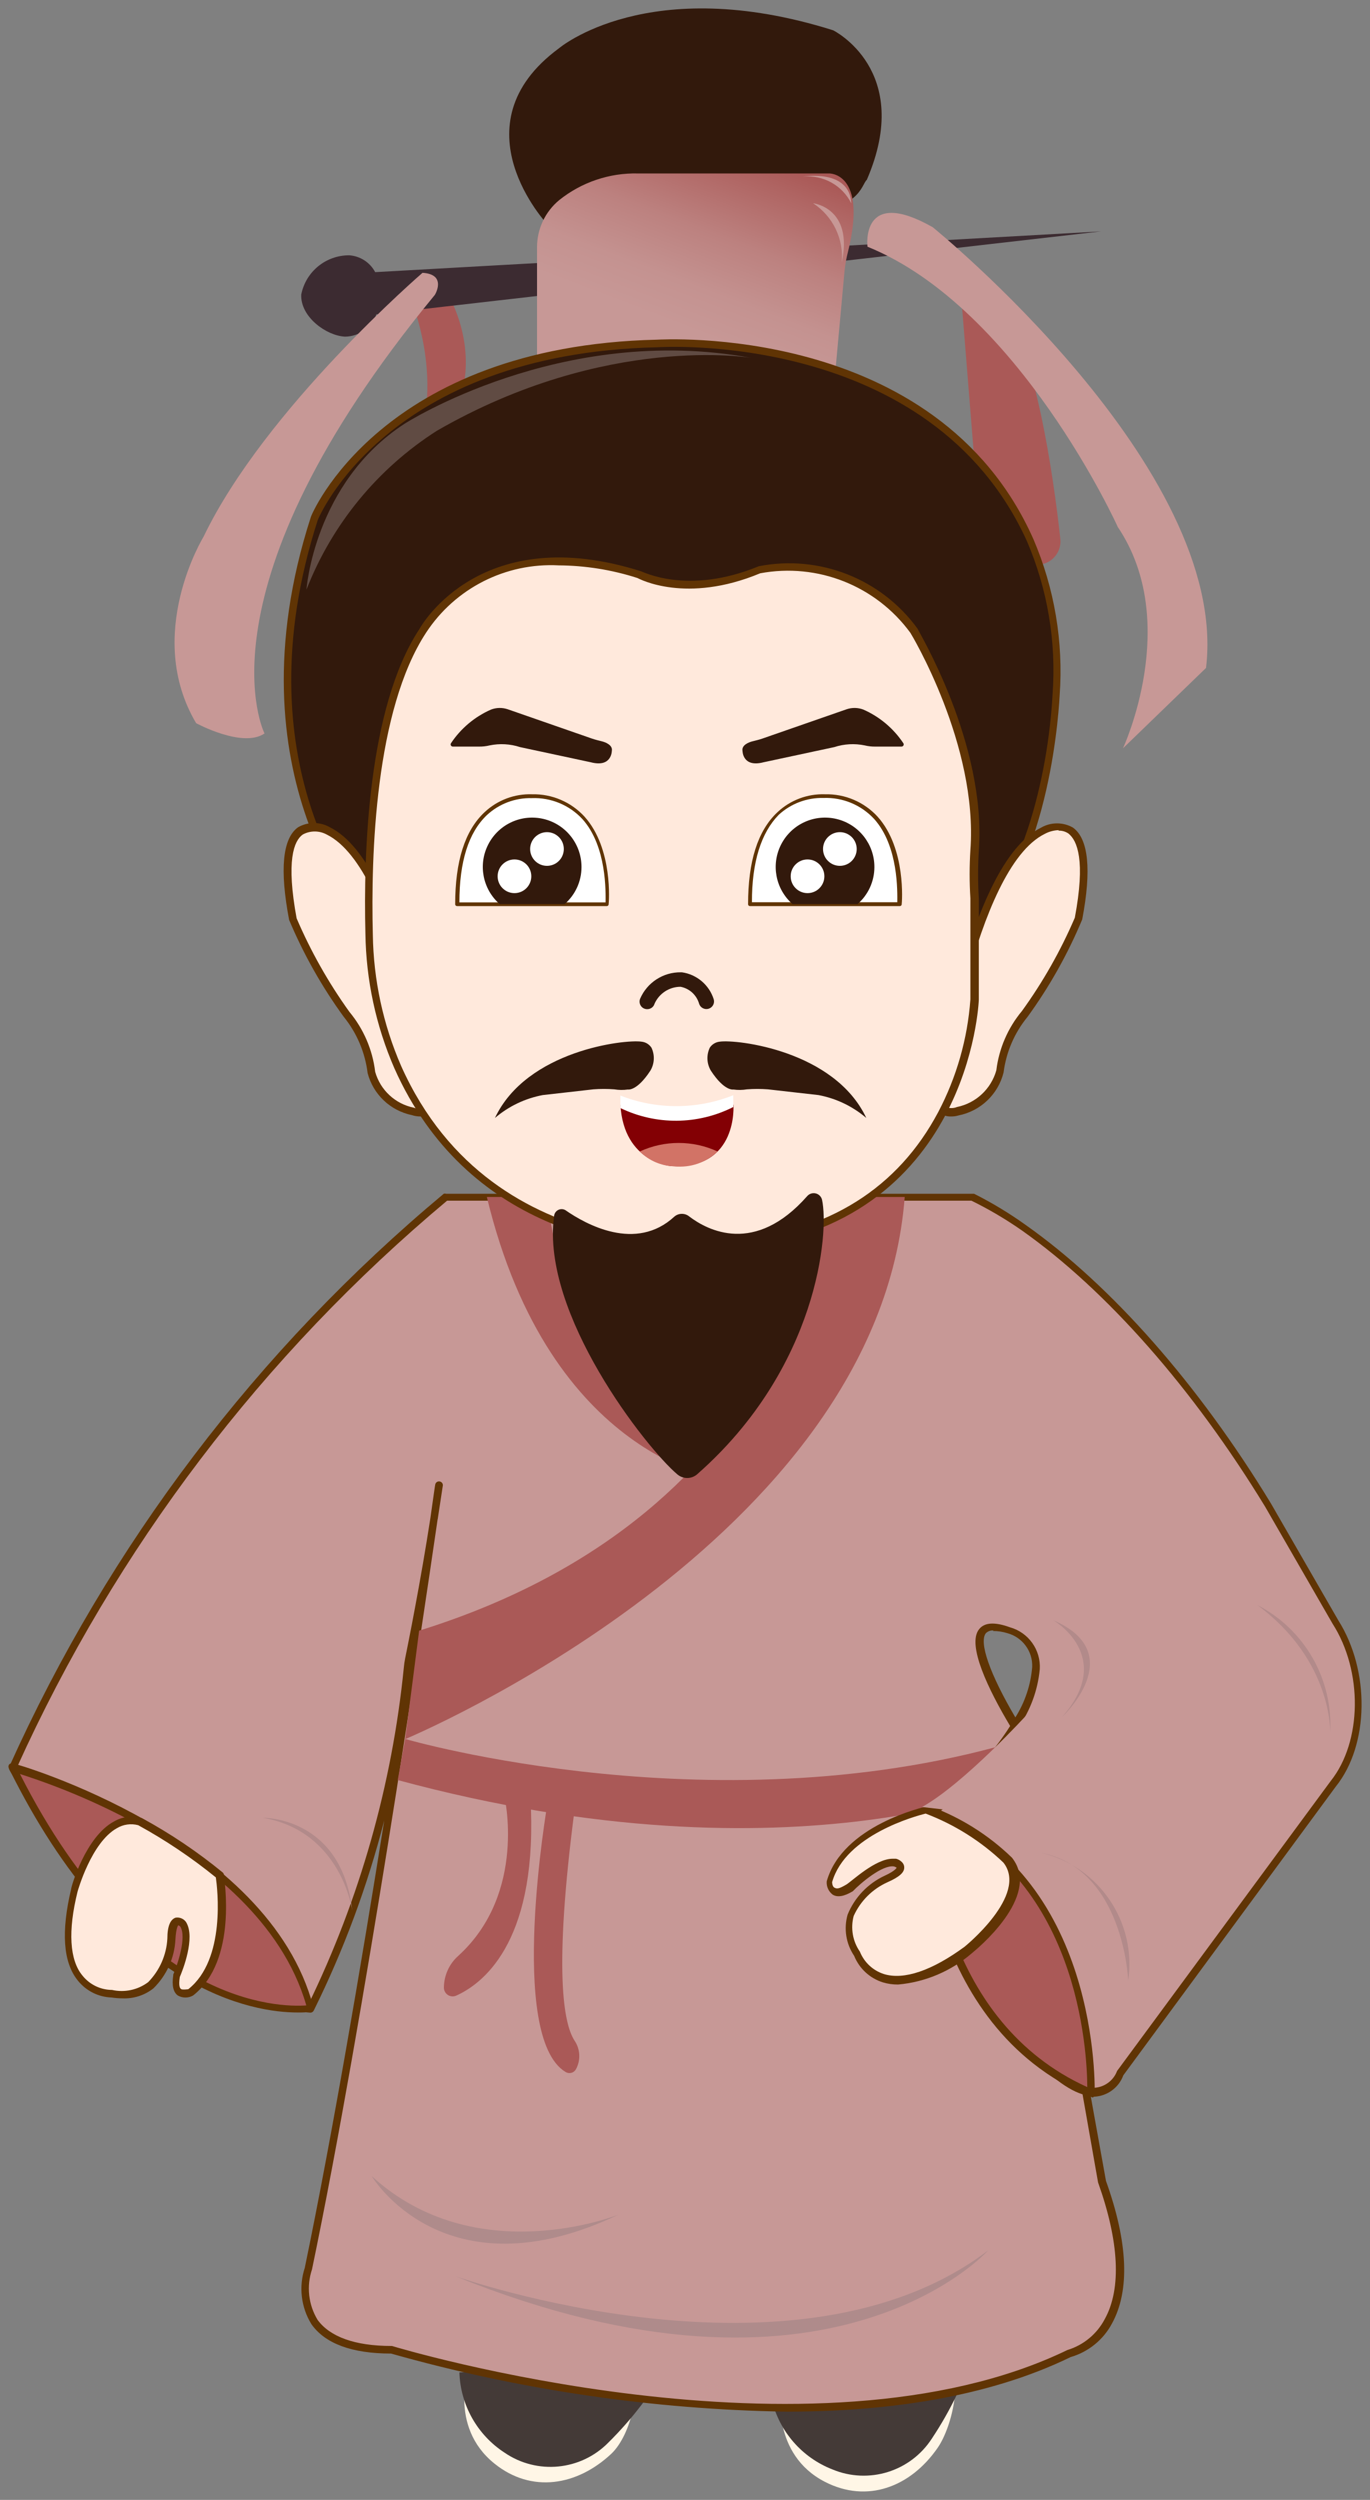 <?xml version="1.0" encoding="UTF-8"?><svg xmlns="http://www.w3.org/2000/svg" xmlns:xlink="http://www.w3.org/1999/xlink" width="81.342" height="148.427" viewBox="-0.276 -0.488 81.342 148.427" version="1.1">
    <rect x="-0.276" y="-0.488" width="81.342" height="148.427" fill="#808080" stroke="none"/>
    <!-- Generator: Sketch 46.2 (44496) - http://www.bohemiancoding.com/sketch -->
    <title>三国主题素材-17</title>
    <desc>Created with Sketch.</desc>
    <defs>
        <linearGradient x1="11.705%" y1="118.657%" x2="90.446%" y2="-6.853%" id="linearGradient-1">
            <stop stop-color="#C79896" offset="35%"/>
            <stop stop-color="#C49290" offset="48%"/>
            <stop stop-color="#BC817F" offset="65%"/>
            <stop stop-color="#AF6462" offset="85%"/>
            <stop stop-color="#AA5957" offset="92%"/>
        </linearGradient>
    </defs>
    <g id="Page-1" stroke="none" fill-rule="evenodd">
        <g id="三国主题素材-17" fill-rule="nonzero">
            <path d="M46.08,141.5 C46.08,141.5 45.52,145.24 48.71,146.87 C51.21,148.15 53.77,147.18 55.38,144.87 C56.3,143.57 57.09,140.12 55.68,139.08 L46.08,141.5 Z" id="Shape" fill="#FFF6E6" stroke-width="1"/>
            <path d="M45.55,142 C45.999,143.884 47.345,145.428 49.15,146.13 C51.3,147.026 53.784,146.256 55.05,144.3 C56.133,142.675 56.988,140.908 57.59,139.05 L45.55,142 Z" id="Shape" fill="#443A37" stroke-width="1"/>
            <path d="M27.59,140 C27.59,140 26.29,143.55 29.09,145.79 C31.28,147.55 33.98,147.11 36.02,145.2 C37.18,144.11 38.02,141 36.8,139.7 L27.59,140 Z" id="Shape" fill="#FFF6E6" stroke-width="1"/>
            <path d="M27,140.37 C27.06,142.305 28.065,144.088 29.69,145.14 C31.615,146.453 34.205,146.201 35.84,144.54 C37.23,143.167 38.424,141.609 39.39,139.91 L27,140.37 Z" id="Shape" fill="#443A37" stroke-width="1"/>
            <path d="M60,102 C58.82,100 56.1,95.07 59.65,96.33 C64.56,98.07 57.22,106.95 52.53,108.43 C52.53,108.43 63.16,128.7 66.25,122.6 L78.9,105.42 C80.9,102.87 80.78,98.56 79.02,95.81 L79.02,95.81 L75.02,88.88 C71.29,82.75 66.26,76.47 60.52,72.41 C59.568,71.724 58.565,71.112 57.52,70.58 L26.19,70.58 C15.139,79.763 6.341,91.356 0.47,104.47 C0.47,104.47 8.19,118.12 18.15,118.78 C21.268,112.451 23.219,105.611 23.91,98.59 C23.928,98.392 23.958,98.195 24,98 C24.24,96.82 25.23,91.82 25.79,87.62 C25.79,87.62 21.79,116.19 18.04,134.19 C18.04,134.19 16.35,138.98 22.98,138.98 C22.98,138.98 47.98,146.63 63.25,139.21 C63.25,139.21 68.43,138.05 65.18,128.98 L64.18,123.65" id="Shape" fill="#C79896" stroke-width="1"/>
            <path d="M46.41,142.7 C38.47,142.569 30.581,141.41 22.94,139.25 C20.62,139.25 19.02,138.66 18.21,137.5 C17.596,136.498 17.453,135.277 17.82,134.16 C19.45,126.28 21.15,116.29 22.54,107.59 C21.541,111.493 20.137,115.28 18.35,118.89 C18.31,118.968 18.228,119.016 18.14,119.01 C8.14,118.35 0.35,104.73 0.28,104.59 C0.249,104.527 0.249,104.453 0.28,104.39 C6.19,91.249 15.009,79.623 26.07,70.39 C26.116,70.375 26.164,70.375 26.21,70.39 L57.46,70.39 L57.56,70.39 C58.626,70.926 59.65,71.545 60.62,72.24 C65.71,75.83 70.88,81.7 75.18,88.77 L79.18,95.71 C81.08,98.71 81.02,103.11 79.04,105.58 L66.42,122.73 C66.151,123.463 65.47,123.963 64.69,124 L64.49,124 L65.39,129 C66.7,132.65 66.82,135.5 65.75,137.46 C65.234,138.432 64.347,139.153 63.29,139.46 C58.32,141.88 52.28,142.7 46.41,142.7 Z M25.71,89.7 C24.71,96.55 21.37,119.22 18.25,134.25 C17.913,135.25 18.033,136.348 18.58,137.25 C19.31,138.25 20.79,138.8 22.97,138.8 L23,138.8 C23.25,138.88 48,146.34 63.1,139.04 C64.057,138.749 64.857,138.086 65.32,137.2 C66.32,135.39 66.17,132.59 64.92,129.09 L64,123.86 C59.68,122.52 52.61,109.13 52.3,108.54 C52.27,108.481 52.268,108.412 52.293,108.351 C52.318,108.289 52.368,108.242 52.43,108.22 C55.12,107.37 58.06,104.58 59.7,101.99 C58.42,99.85 57.11,97.16 57.86,96.24 C58.18,95.84 58.78,95.8 59.69,96.13 C60.789,96.438 61.526,97.47 61.46,98.61 C61.343,99.869 60.898,101.076 60.17,102.11 L60.17,102.16 C58.42,104.91 55.28,107.69 52.85,108.57 C53.85,110.41 60.45,122.5 64.23,123.47 L64.32,123.47 C64.446,123.484 64.574,123.484 64.7,123.47 C65.308,123.433 65.837,123.041 66.05,122.47 L78.73,105.26 C80.6,102.92 80.65,98.73 78.84,95.91 L74.84,88.97 C70.57,81.97 65.44,76.13 60.4,72.57 C59.447,71.904 58.444,71.312 57.4,70.8 L26.27,70.8 C15.334,79.952 6.603,91.455 0.73,104.45 C1.44,105.67 8.81,117.8 18.03,118.53 C21.084,112.25 23.004,105.479 23.7,98.53 C23.717,98.342 23.743,98.155 23.78,97.97 C23.95,97.14 24.71,93.35 25.28,89.63 C25.46,88.37 25.56,87.63 25.57,87.63 C25.603,87.522 25.709,87.454 25.82,87.469 C25.932,87.484 26.017,87.577 26.02,87.69 C25.92,88.36 25.82,89 25.71,89.73 L25.71,89.7 Z M58.71,96.32 C58.544,96.303 58.379,96.362 58.26,96.48 C57.83,97.01 58.5,98.92 60.01,101.48 C60.58,100.575 60.924,99.546 61.01,98.48 C61.043,97.553 60.434,96.725 59.54,96.48 C59.262,96.393 58.972,96.349 58.68,96.35 L58.71,96.32 Z" id="Shape" fill="#603404" stroke-width="1"/>
            <path d="M18.15,118.78 C18.15,118.78 8.38,120.49 0.47,104.47 C0.47,104.47 15.5,108.66 18.15,118.78 Z" id="Shape" fill="#AA5957" stroke-width="1"/>
            <path d="M17.39,119 C14.87,119 6.86,117.87 0.26,104.52 C0.213,104.447 0.213,104.353 0.26,104.28 C0.317,104.215 0.406,104.188 0.49,104.21 C0.64,104.21 15.68,108.56 18.33,118.68 C18.354,118.738 18.354,118.802 18.33,118.86 C18.297,118.913 18.242,118.95 18.18,118.96 C17.918,118.992 17.654,119.006 17.39,119 Z M0.91,104.84 C7.91,118.64 16.32,118.69 17.91,118.58 C16.48,113.58 11.91,110.09 8.26,108.03 C5.922,106.726 3.46,105.657 0.91,104.84 L0.91,104.84 Z" id="Shape" fill="#603404" stroke-width="1"/>
            <path d="M28.63,70.58 L32.22,70.58 C32.22,70.58 33.29,83.86 42.72,84.58 L42.72,87.37 C42.72,87.37 32.4,86.24 28.63,70.58 Z" id="Shape" fill="#AA5957" stroke-width="1"/>
            <path d="M48.72,70.58 C48.72,70.58 47.52,89.2 24.61,96.33 L23.78,102.77 C23.78,102.77 51.88,91.06 53.44,70.58 L48.72,70.58 Z" id="Shape" fill="#AA5957" stroke-width="1"/>
            <path d="M23.78,102.76 C23.78,102.76 42.63,108.25 60.53,102.76 L60.88,105.2 C60.88,105.2 47.1,111.62 23.34,105.2 L23.78,102.76 Z" id="Shape" fill="#AA5957" stroke-width="1"/>
            <path d="M29.66,106.1 C29.66,106.1 31.05,111.89 26.93,115.64 C26.393,116.118 26.085,116.801 26.08,117.52 L26.08,117.52 C26.079,117.697 26.167,117.862 26.314,117.959 C26.462,118.056 26.648,118.071 26.81,118 C28.3,117.33 31.53,115 31.25,106.93 L29.66,106.1 Z" id="Shape" fill="#AA5957" stroke-width="1"/>
            <path d="M32.22,106.65 C32.22,106.65 29.84,120.43 33.3,122.53 C33.403,122.595 33.527,122.614 33.645,122.584 C33.762,122.554 33.862,122.476 33.92,122.37 L33.92,122.37 C34.214,121.828 34.179,121.168 33.83,120.66 C33.19,119.66 32.59,116.56 33.83,107.03 L32.22,106.65 Z" id="Shape" fill="#AA5957" stroke-width="1"/>
            <path d="M36.45,131 C36.45,131 28,134.4 21.79,128.71 C21.79,128.71 26.08,135.94 36.45,131 Z" id="Shape" fill="#AF8B8B" stroke-width="1"/>
            <path d="M58.4,133.12 C58.4,133.12 49,143.67 26.77,134.66 C26.77,134.66 47,141.82 58.4,133.12 Z" id="Shape" fill="#AF8B8B" stroke-width="1"/>
            <path d="M61.51,109.51 C64.96,110.306 67.222,113.616 66.71,117.12 C66.71,117.12 66.47,110.47 61.51,109.51 Z" id="Shape" fill="#B28A8A" stroke-width="1"/>
            <path d="M20.64,112.95 C20.64,112.95 20,108.24 15.33,107.44 C15.34,107.44 20,107.35 20.64,112.95 Z" id="Shape" fill="#B28A8A" stroke-width="1"/>
            <path d="M12.72,110.85 C12.72,110.85 13.57,115.77 10.97,117.85 C10.97,117.85 9.97,118.34 10.16,116.85 C10.16,116.85 11.1,114.65 10.57,113.79 C10.57,113.79 9.94,112.99 9.86,114.65 C9.86,114.65 9.71,118.43 6.35,117.9 C6.35,117.9 2.51,118.09 4.09,111.75 C4.09,111.75 5.41,106.92 8.01,107.67 C9.676,108.581 11.252,109.646 12.72,110.85 L12.72,110.85 Z" id="Shape" fill="#FFE9DC" stroke-width="1"/>
            <path d="M7,118.16 C6.782,118.16 6.565,118.143 6.35,118.11 C5.569,118.084 4.839,117.719 4.35,117.11 C3.46,116.02 3.35,114.19 3.95,111.66 C3.95,111.53 4.81,108.56 6.49,107.66 C6.992,107.366 7.593,107.294 8.15,107.46 C9.849,108.381 11.457,109.463 12.95,110.69 C12.988,110.724 13.012,110.77 13.02,110.82 C13.02,111.03 13.86,115.9 11.19,117.99 C10.908,118.153 10.562,118.153 10.28,117.99 C10.01,117.79 9.92,117.39 10.01,116.8 L10.01,116.75 C10.26,116.17 10.82,114.53 10.43,113.9 C10.396,113.865 10.355,113.838 10.31,113.82 C10.31,113.82 10.18,113.94 10.14,114.66 C10.086,115.76 9.618,116.8 8.83,117.57 C8.31,117.98 7.661,118.189 7,118.16 L7,118.16 Z M6.37,117.66 C7.119,117.829 7.905,117.661 8.52,117.2 C9.201,116.507 9.606,115.59 9.66,114.62 C9.66,113.85 9.85,113.47 10.15,113.37 C10.39,113.33 10.631,113.431 10.77,113.63 C11.35,114.56 10.55,116.55 10.4,116.89 C10.32,117.43 10.4,117.58 10.5,117.62 C10.6,117.66 10.85,117.62 10.9,117.62 C13.15,115.85 12.63,111.62 12.54,110.98 C11.1,109.81 9.557,108.772 7.93,107.88 C7.5,107.765 7.041,107.83 6.66,108.06 C5.14,108.91 4.34,111.79 4.33,111.82 C3.75,114.15 3.85,115.9 4.63,116.82 C5.048,117.338 5.674,117.646 6.34,117.66 L6.37,117.66 Z" id="Shape" fill="#603404" stroke-width="1"/>
            <path d="M54.67,107 C54.67,107 54.52,119.5 64.5,123.74 C64.5,123.73 65,110.73 54.67,107 Z" id="Shape" fill="#AA5957" stroke-width="1"/>
            <path d="M64.5,124 L64.41,124 C54.41,119.75 54.41,107.18 54.41,107.05 C54.413,106.978 54.45,106.911 54.51,106.87 C54.576,106.836 54.654,106.836 54.72,106.87 C65.12,110.62 64.72,123.7 64.72,123.87 C64.715,123.944 64.674,124.011 64.61,124.05 C64.569,124.044 64.531,124.027 64.5,124 L64.5,124 Z M54.9,107.36 C54.97,109.36 55.74,119.56 64.28,123.43 C64.27,121.36 63.77,110.76 54.9,107.32 L54.9,107.36 Z" id="Shape" fill="#603404" stroke-width="1"/>
            <path d="M54.77,107 C54.77,107 49.89,108.07 48.99,111.25 C48.99,111.25 48.93,112.39 50.2,111.63 C50.2,111.63 51.88,109.93 52.88,110.1 C52.88,110.1 53.88,110.38 52.35,111.1 C52.35,111.1 48.9,112.67 50.66,115.58 C50.66,115.58 51.94,119.21 57.2,115.36 C57.2,115.36 61.2,112.16 59.55,110.04 C58.184,108.707 56.557,107.671 54.77,107 L54.77,107 Z" id="Shape" fill="#FFE9DC" stroke-width="1"/>
            <path d="M53.05,117.34 C52.742,117.344 52.435,117.3 52.14,117.21 C51.367,116.967 50.744,116.391 50.44,115.64 C49.954,114.921 49.811,114.024 50.05,113.19 C50.465,112.17 51.251,111.344 52.25,110.88 C52.92,110.57 52.96,110.4 52.96,110.4 C52.914,110.369 52.863,110.345 52.81,110.33 C52.12,110.21 50.81,111.33 50.36,111.8 L50.36,111.8 C49.85,112.11 49.44,112.18 49.16,112 C48.916,111.814 48.784,111.516 48.81,111.21 C49.75,107.89 54.57,106.8 54.81,106.75 C54.852,106.737 54.898,106.737 54.94,106.75 C56.759,107.419 58.418,108.461 59.81,109.81 C61.62,112.1 57.61,115.33 57.44,115.47 C56.21,116.54 54.674,117.194 53.05,117.34 Z M52.73,109.87 L52.91,109.87 C52.98,109.87 53.38,110.02 53.41,110.35 C53.44,110.68 53.13,110.95 52.41,111.27 C51.522,111.671 50.811,112.382 50.41,113.27 C50.216,113.997 50.351,114.772 50.78,115.39 C51.034,116.025 51.559,116.512 52.21,116.72 C53.4,117.08 55.05,116.52 56.99,115.1 C56.99,115.1 60.81,112.02 59.3,110.1 C57.97,108.831 56.399,107.841 54.68,107.19 C54.12,107.33 49.93,108.45 49.13,111.26 C49.13,111.26 49.13,111.52 49.27,111.59 C49.41,111.66 49.51,111.68 49.98,111.4 C50.3,111.21 51.69,109.87 52.73,109.87 Z" id="Shape" fill="#603404" stroke-width="1"/>
            <path d="M24.06,17.14 C24.06,17.14 26.4,22.42 24.06,27.01 L27.06,23.09 C27.06,23.09 28.42,19.77 25.55,15.7 L24.06,17.14 Z" id="Shape" fill="#AA5957" stroke-width="1"/>
            <path d="M59.06,17.19 C61.2,20.26 62.26,27.69 62.68,31.5 C62.734,31.992 62.523,32.475 62.126,32.77 C61.728,33.064 61.205,33.125 60.75,32.93 L58.75,32.07 C58.269,31.866 57.941,31.411 57.9,30.89 L56.8,17.19" id="Shape" fill="#AA5957" stroke-width="1"/>
            <path d="M65.1,13.25 L22,15.67 C21.694,15.093 21.112,14.715 20.46,14.67 C19.074,14.663 17.879,15.64 17.61,17 C17.55,18.33 19.11,19.45 20.21,19.5 C21.045,19.491 21.786,18.965 22.07,18.18 L65.1,13.25 Z" id="Shape" fill="#3C2B31" stroke-width="1"/>
            <path d="M32.23,12.84 C32.23,12.84 26.69,6.96 32.91,2.38 C32.91,2.38 38.22,-2.14 49.19,1.31 C49.19,1.31 54,3.68 51.19,10.19 C50.85,10.47 50.85,12.11 46.67,12.28 L32.23,12.84 Z" id="Shape" fill="#32190C" stroke-width="1"/>
            <path d="M31.61,21.6 L31.61,14.19 C31.609,13.106 32.093,12.079 32.93,11.39 C34.253,10.331 35.906,9.772 37.6,9.81 L48.94,9.81 C48.94,9.81 51.25,9.72 50.07,14.47 C49.975,14.834 49.908,15.205 49.87,15.58 L49.32,21.58 C49.32,21.58 36.7,20.09 31.61,21.6 Z" id="Shape" fill="url(#linearGradient-1)" stroke-width="1"/>
            <path d="M21.62,54.27 C21.62,54.27 13.4,45.76 18.38,30.27 C18.38,30.27 22.3,20.27 38.73,19.87 C38.73,19.87 55.12,18.66 60.87,31.58 C62.102,34.472 62.63,37.614 62.41,40.75 C62.18,44.91 60.83,52.4 56.75,55.47 L21.62,54.27 Z" id="Shape" fill="#32190C" stroke-width="1"/>
            <path d="M56.75,55.73 L56.75,55.73 L21.61,54.5 C21.553,54.497 21.499,54.472 21.46,54.43 C21.38,54.34 13.21,45.64 18.17,30.24 C18.17,30.13 22.34,20.06 38.73,19.68 C38.89,19.68 55.34,18.61 61.08,31.52 C62.334,34.444 62.869,37.626 62.64,40.8 C62.54,42.64 61.78,52.01 56.89,55.69 C56.849,55.719 56.8,55.733 56.75,55.73 L56.75,55.73 Z M21.72,54 L56.72,55.23 C60.34,52.44 61.95,45.68 62.22,40.72 C62.445,37.619 61.924,34.509 60.7,31.65 C55,19.08 38.91,20.12 38.75,20.13 C22.64,20.5 18.63,30.29 18.59,30.39 C13.94,44.82 21,53.23 21.72,54 Z" id="Shape" fill="#603404" stroke-width="1"/>
            <path d="M17.92,34.52 C17.92,34.52 18.36,28.19 23.73,24.68 C23.73,24.68 33.03,18.68 44.32,20.76 C44.32,20.76 35.72,19.29 25.66,25.09 C22.146,27.334 19.435,30.636 17.92,34.52 L17.92,34.52 Z" id="Shape" fill="#604B43" stroke-width="1"/>
            <path d="M48,11.58 C48,11.58 50.41,11.84 49.7,15.12 C49.837,13.716 49.181,12.352 48,11.58 Z" id="Shape" fill="#C79896" stroke-width="1"/>
            <path d="M47.39,10 C47.39,10 50.17,9.51 50.27,11.59 C49.735,10.512 48.587,9.879 47.39,10 Z" id="Shape" fill="#C79896" stroke-width="1"/>
            <path d="M51.23,14.16 C51.23,14.16 50.79,10.56 55.1,13 C55.1,13 72.76,27.3 71.33,39.17 L66.4,43.94 C66.4,43.94 69.89,36.44 66.09,30.8 C66.09,30.79 60.2,17.79 51.23,14.16 Z" id="Shape" fill="#C79896" stroke-width="1"/>
            <path d="M24.81,15.71 C24.81,15.71 15.47,23.76 11.81,31.38 C11.81,31.38 8.25,37.18 11.37,42.45 C11.37,42.45 14.13,43.95 15.43,43.06 C15.43,43.06 11.1,34.57 25.51,17.06 C25.52,17.09 26.32,15.8 24.81,15.71 Z" id="Shape" fill="#C79896" stroke-width="1"/>
            <circle id="Oval" fill="#FFFFFF" cx="49.92" cy="50.68" r="1" stroke-width="1"/>
            <circle id="Oval" fill="#FFFFFF" cx="47.99" cy="52.3" r="1" stroke-width="1"/>
            <circle id="Oval" fill="#FFFFFF" cx="32.52" cy="50.68" r="1" stroke-width="1"/>
            <circle id="Oval" fill="#FFFFFF" cx="30.6" cy="52.3" r="1" stroke-width="1"/>
            <path d="M19.21,48.85 C19.21,48.85 15.74,46.85 17.1,54.05 C17.949,56.061 19.022,57.97 20.3,59.74 C21.106,60.72 21.616,61.91 21.77,63.17 C22.092,64.357 23.055,65.262 24.26,65.51 C24.26,65.51 25.32,65.89 25.43,64.87 C25.42,64.86 23.58,51 19.21,48.85 Z" id="Shape" fill="#FFE9DC" stroke-width="1"/>
            <path d="M24.67,65.8 C24.503,65.8 24.338,65.773 24.18,65.72 C22.898,65.457 21.878,64.487 21.55,63.22 C21.4,61.995 20.908,60.838 20.13,59.88 C18.832,58.094 17.745,56.165 16.89,54.13 C16.32,51.13 16.5,49.29 17.42,48.63 C18.005,48.294 18.725,48.294 19.31,48.63 C23.74,50.82 25.57,64.25 25.65,64.82 C25.649,65.147 25.489,65.453 25.22,65.64 C25.056,65.746 24.865,65.801 24.67,65.8 Z M17.32,54 C18.162,55.973 19.218,57.848 20.47,59.59 C21.312,60.604 21.844,61.841 22,63.15 C22.305,64.236 23.194,65.059 24.3,65.28 C24.521,65.368 24.769,65.368 24.99,65.28 C25.127,65.179 25.208,65.02 25.21,64.85 C25.21,64.77 23.33,51.13 19.12,49.06 L19.12,49.06 C18.677,48.82 18.143,48.82 17.7,49.06 C17.17,49.44 16.7,50.61 17.34,54.06 L17.32,54 Z" id="Shape" fill="#603404" stroke-width="1"/>
            <path d="M61.64,48.85 C61.64,48.85 65.11,46.85 63.75,54.05 C62.901,56.061 61.828,57.97 60.55,59.74 C59.744,60.72 59.234,61.91 59.08,63.17 C58.758,64.357 57.795,65.262 56.59,65.51 C56.59,65.51 55.53,65.89 55.42,64.87 C55.42,64.86 57.27,51 61.64,48.85 Z" id="Shape" fill="#FFE9DC" stroke-width="1"/>
            <path d="M56.18,65.8 C55.987,65.807 55.796,65.759 55.63,65.66 C55.375,65.484 55.216,65.199 55.2,64.89 C55.28,64.26 57.11,50.83 61.54,48.65 C62.125,48.314 62.845,48.314 63.43,48.65 C64.35,49.31 64.54,51.15 63.98,54.1 C63.126,56.15 62.036,58.093 60.73,59.89 C59.956,60.835 59.464,61.978 59.31,63.19 C58.986,64.488 57.942,65.481 56.63,65.74 C56.484,65.785 56.332,65.805 56.18,65.8 Z M62.58,48.8 C62.294,48.81 62.013,48.885 61.76,49.02 L61.76,49.02 C57.55,51.09 55.68,64.73 55.67,64.86 C55.685,65.013 55.765,65.151 55.89,65.24 C56.099,65.324 56.331,65.324 56.54,65.24 C57.667,65.009 58.57,64.168 58.88,63.06 C59.037,61.765 59.565,60.543 60.4,59.54 C61.648,57.815 62.701,55.957 63.54,54 C64.18,50.6 63.69,49.42 63.16,49 C62.986,48.883 62.78,48.823 62.57,48.83 L62.58,48.8 Z" id="Shape" fill="#603404" stroke-width="1"/>
            <path d="M24.8,37 C24.8,37 28.14,30.63 37.7,33.66 C37.7,33.66 40.45,35.18 44.83,33.36 C48.335,32.678 51.917,34.099 54,37 C54,37 58,43.66 57.57,50 C57.51,50.952 57.51,51.908 57.57,52.86 L57.57,58.86 C57.57,58.86 57.19,72.06 43.25,73.42 C43.25,73.42 29.01,75.58 23.33,62.84 C22.259,60.363 21.685,57.699 21.64,55 C21.52,50.36 21.75,41.64 24.8,37 Z" id="Shape" fill="#FFE9DC" stroke-width="1"/>
            <path d="M41,73.78 C36.69,73.78 27.44,72.59 23.14,62.94 C22.042,60.414 21.457,57.694 21.42,54.94 C21.3,50.19 21.56,41.52 24.62,36.87 C24.79,36.56 28.35,30.44 37.78,33.43 C37.85,33.43 40.54,34.88 44.78,33.13 C48.379,32.429 52.059,33.88 54.21,36.85 C54.21,36.93 58.31,43.65 57.84,50.03 C57.782,50.972 57.782,51.918 57.84,52.86 L57.84,58.86 C57.84,59 57.29,72.28 43.32,73.65 C42.55,73.744 41.775,73.787 41,73.78 L41,73.78 Z M32.9,33.08 C29.748,32.915 26.747,34.438 25.02,37.08 L25.02,37.08 C22,41.69 21.74,50.26 21.86,55 C21.899,57.685 22.47,60.337 23.54,62.8 C29.08,75.2 43.08,73.23 43.22,73.2 C48.93,72.64 53.03,70.06 55.43,65.54 C56.521,63.466 57.171,61.188 57.34,58.85 L57.34,52.85 C57.28,51.894 57.28,50.936 57.34,49.98 C57.8,43.74 53.82,37.15 53.78,37.09 C51.736,34.291 48.267,32.914 44.86,33.55 C40.47,35.38 37.69,33.89 37.57,33.83 C36.054,33.342 34.472,33.089 32.88,33.08 L32.9,33.08 Z" id="Shape" fill="#603404" stroke-width="1"/>
            <path d="M29.86,41.62 L34.86,43.36 C35.06,43.43 35.27,43.48 35.47,43.53 C35.67,43.58 36.12,43.75 36.05,44.1 C36.05,44.1 36.05,45.1 34.8,44.77 L30.6,43.87 C30.016,43.679 29.392,43.644 28.79,43.77 C28.581,43.821 28.365,43.845 28.15,43.84 L26.61,43.84 C26.562,43.84 26.519,43.814 26.496,43.773 C26.473,43.731 26.474,43.68 26.5,43.64 C27.086,42.759 27.912,42.065 28.88,41.64 C29.195,41.521 29.541,41.514 29.86,41.62 L29.86,41.62 Z" id="Shape" fill="#32190C" stroke-width="1"/>
            <path d="M50,41.62 L45,43.36 C44.8,43.43 44.59,43.48 44.39,43.53 C44.19,43.58 43.74,43.75 43.81,44.1 C43.81,44.1 43.81,45.1 45.06,44.77 L49.26,43.87 C49.844,43.679 50.468,43.644 51.07,43.77 C51.279,43.821 51.495,43.845 51.71,43.84 L53.25,43.84 C53.298,43.84 53.341,43.814 53.364,43.773 C53.387,43.731 53.386,43.68 53.36,43.64 C52.774,42.759 51.948,42.065 50.98,41.64 C50.665,41.521 50.319,41.514 50,41.62 L50,41.62 Z" id="Shape" fill="#32190C" stroke-width="1"/>
            <path d="M38.15,59.43 C38,59.431 37.858,59.357 37.774,59.232 C37.69,59.108 37.673,58.949 37.73,58.81 C38.146,57.846 39.1,57.227 40.15,57.24 L40.21,57.24 C41.095,57.367 41.829,57.988 42.1,58.84 C42.172,59.08 42.035,59.333 41.795,59.405 C41.555,59.477 41.302,59.34 41.23,59.1 C41.081,58.586 40.656,58.199 40.13,58.1 L40.13,58.1 C39.465,58.101 38.862,58.493 38.59,59.1 C38.535,59.297 38.355,59.433 38.15,59.43 L38.15,59.43 Z" id="Shape" fill="#32190C" stroke-width="1"/>
            <path d="M36.56,65.1 C38.719,65.936 41.111,65.936 43.27,65.1 C43.27,65.1 43.57,68.94 39.62,68.75 C39.62,68.75 36.76,68.59 36.56,65.1 Z" id="Shape" fill="#830004" stroke-width="1"/>
            <path d="M37.71,67.88 C39.176,67.203 40.864,67.203 42.33,67.88 C41.647,68.54 40.705,68.863 39.76,68.76 C38.989,68.741 38.255,68.426 37.71,67.88 L37.71,67.88 Z" id="Shape" fill="#D27366" stroke-width="1"/>
            <path d="M36.56,64.56 L36.56,65.3 C38.68,66.326 41.158,66.304 43.26,65.24 L43.26,64.54 C41.11,65.396 38.715,65.403 36.56,64.56 L36.56,64.56 Z" id="Shape" fill="#FFFFFF" stroke-width="1"/>
            <path d="M43.27,64.2 C43.27,64.2 42.74,64.32 41.93,63.08 C41.682,62.662 41.659,62.148 41.87,61.71 C42.003,61.514 42.215,61.386 42.45,61.36 C43.45,61.21 49.27,61.88 51.16,65.89 C50.348,65.196 49.369,64.727 48.32,64.53 L45.32,64.19 C44.904,64.158 44.486,64.158 44.07,64.19 C43.805,64.234 43.536,64.237 43.27,64.2 L43.27,64.2 Z" id="Shape" fill="#32190C" stroke-width="1"/>
            <path d="M37,64.2 C37,64.2 37.53,64.32 38.34,63.08 C38.588,62.662 38.611,62.148 38.4,61.71 C38.267,61.514 38.055,61.386 37.82,61.36 C36.82,61.21 31,61.88 29.11,65.89 C29.922,65.196 30.901,64.727 31.95,64.53 L34.95,64.19 C35.366,64.158 35.784,64.158 36.2,64.19 C36.465,64.234 36.734,64.237 37,64.2 L37,64.2 Z" id="Shape" fill="#32190C" stroke-width="1"/>
            <path d="M33.29,71.36 C34.51,72.21 37.48,73.86 39.77,71.74 C40.025,71.529 40.395,71.529 40.65,71.74 C41.73,72.56 44.54,74.06 47.65,70.53 C47.775,70.386 47.969,70.324 48.154,70.368 C48.339,70.412 48.484,70.556 48.53,70.74 C48.96,72.67 48.29,80.74 41.11,87.05 C40.773,87.338 40.277,87.338 39.94,87.05 C38.1,85.5 31.84,77.52 32.62,71.74 C32.624,71.583 32.711,71.439 32.848,71.361 C32.985,71.283 33.153,71.283 33.29,71.36 L33.29,71.36 Z" id="Shape" fill="#32190C" stroke-width="1"/>
            <path d="M44.26,53.2 L53.16,53.2 C53.16,53.2 53.71,46.86 48.71,46.78 C48.71,46.78 44.18,46.39 44.26,53.2 Z" id="Shape" fill="#FFFFFF" stroke-width="1"/>
            <path d="M53.15,53.31 L44.25,53.31 C44.189,53.31 44.14,53.261 44.14,53.2 C44.14,50.68 44.7,48.84 45.89,47.73 C46.652,47.016 47.667,46.635 48.71,46.67 C49.893,46.642 51.031,47.127 51.83,48 C53.53,49.89 53.28,53.09 53.26,53.22 C53.25,53.273 53.204,53.311 53.15,53.31 L53.15,53.31 Z M44.37,53.08 L53,53.08 C53,52.51 53.09,49.76 51.62,48.13 C50.848,47.299 49.753,46.846 48.62,46.89 C47.637,46.865 46.683,47.223 45.96,47.89 C44.92,48.95 44.36,50.69 44.37,53.09 L44.37,53.08 Z" id="Shape" fill="#603404" stroke-width="1"/>
            <path d="M51.64,51 C51.647,49.648 50.727,48.467 49.415,48.142 C48.103,47.816 46.738,48.431 46.113,49.63 C45.487,50.828 45.763,52.299 46.78,53.19 L50.64,53.19 C51.274,52.639 51.638,51.84 51.64,51 Z" id="Shape" fill="#32190C" stroke-width="1"/>
            <circle id="Oval" fill="#FFFFFF" cx="49.59" cy="49.92" r="1" stroke-width="1"/>
            <circle id="Oval" fill="#FFFFFF" cx="47.67" cy="51.54" r="1" stroke-width="1"/>
            <path d="M26.86,53.2 L35.76,53.2 C35.76,53.2 36.31,46.86 31.31,46.78 C31.31,46.78 26.78,46.39 26.86,53.2 Z" id="Shape" fill="#FFFFFF" stroke-width="1"/>
            <path d="M35.76,53.31 L26.86,53.31 C26.799,53.31 26.75,53.261 26.75,53.2 C26.75,50.68 27.31,48.84 28.5,47.73 C29.262,47.016 30.277,46.635 31.32,46.67 C32.5,46.645 33.633,47.13 34.43,48 C36.13,49.89 35.88,53.09 35.86,53.22 C35.851,53.269 35.81,53.306 35.76,53.31 L35.76,53.31 Z M27,53.09 L35.68,53.09 C35.68,52.52 35.77,49.77 34.3,48.14 C33.528,47.309 32.433,46.856 31.3,46.9 C30.317,46.875 29.363,47.233 28.64,47.9 C27.53,48.95 27,50.69 27,53.09 Z" id="Shape" fill="#603404" stroke-width="1"/>
            <path d="M34.25,51 C34.257,49.648 33.337,48.467 32.025,48.142 C30.713,47.816 29.348,48.431 28.723,49.63 C28.097,50.828 28.373,52.299 29.39,53.19 L33.25,53.19 C33.884,52.639 34.248,51.84 34.25,51 L34.25,51 Z" id="Shape" fill="#32190C" stroke-width="1"/>
            <circle id="Oval" fill="#FFFFFF" cx="32.2" cy="49.92" r="1" stroke-width="1"/>
            <circle id="Oval" fill="#FFFFFF" cx="30.27" cy="51.54" r="1" stroke-width="1"/>
            <path d="M60.72,101.29 C60.72,101.29 56.99,105.39 54.47,106.8 L62.06,107.68 L60.72,101.29 Z" id="Shape" fill="#C79896" stroke-width="1"/>
            <path d="M62.26,95.71 C62.26,95.71 65.99,97.85 62.77,101.47 C62.77,101.48 66.84,97.69 62.26,95.71 Z" id="Shape" fill="#B28A8A" stroke-width="1"/>
            <path d="M74.38,94.81 C77.189,96.259 78.882,99.225 78.7,102.38 C78.7,102.38 78.86,98.13 74.38,94.81 Z" id="Shape" fill="#B28A8A" stroke-width="1"/>
        </g>
    </g>
</svg>